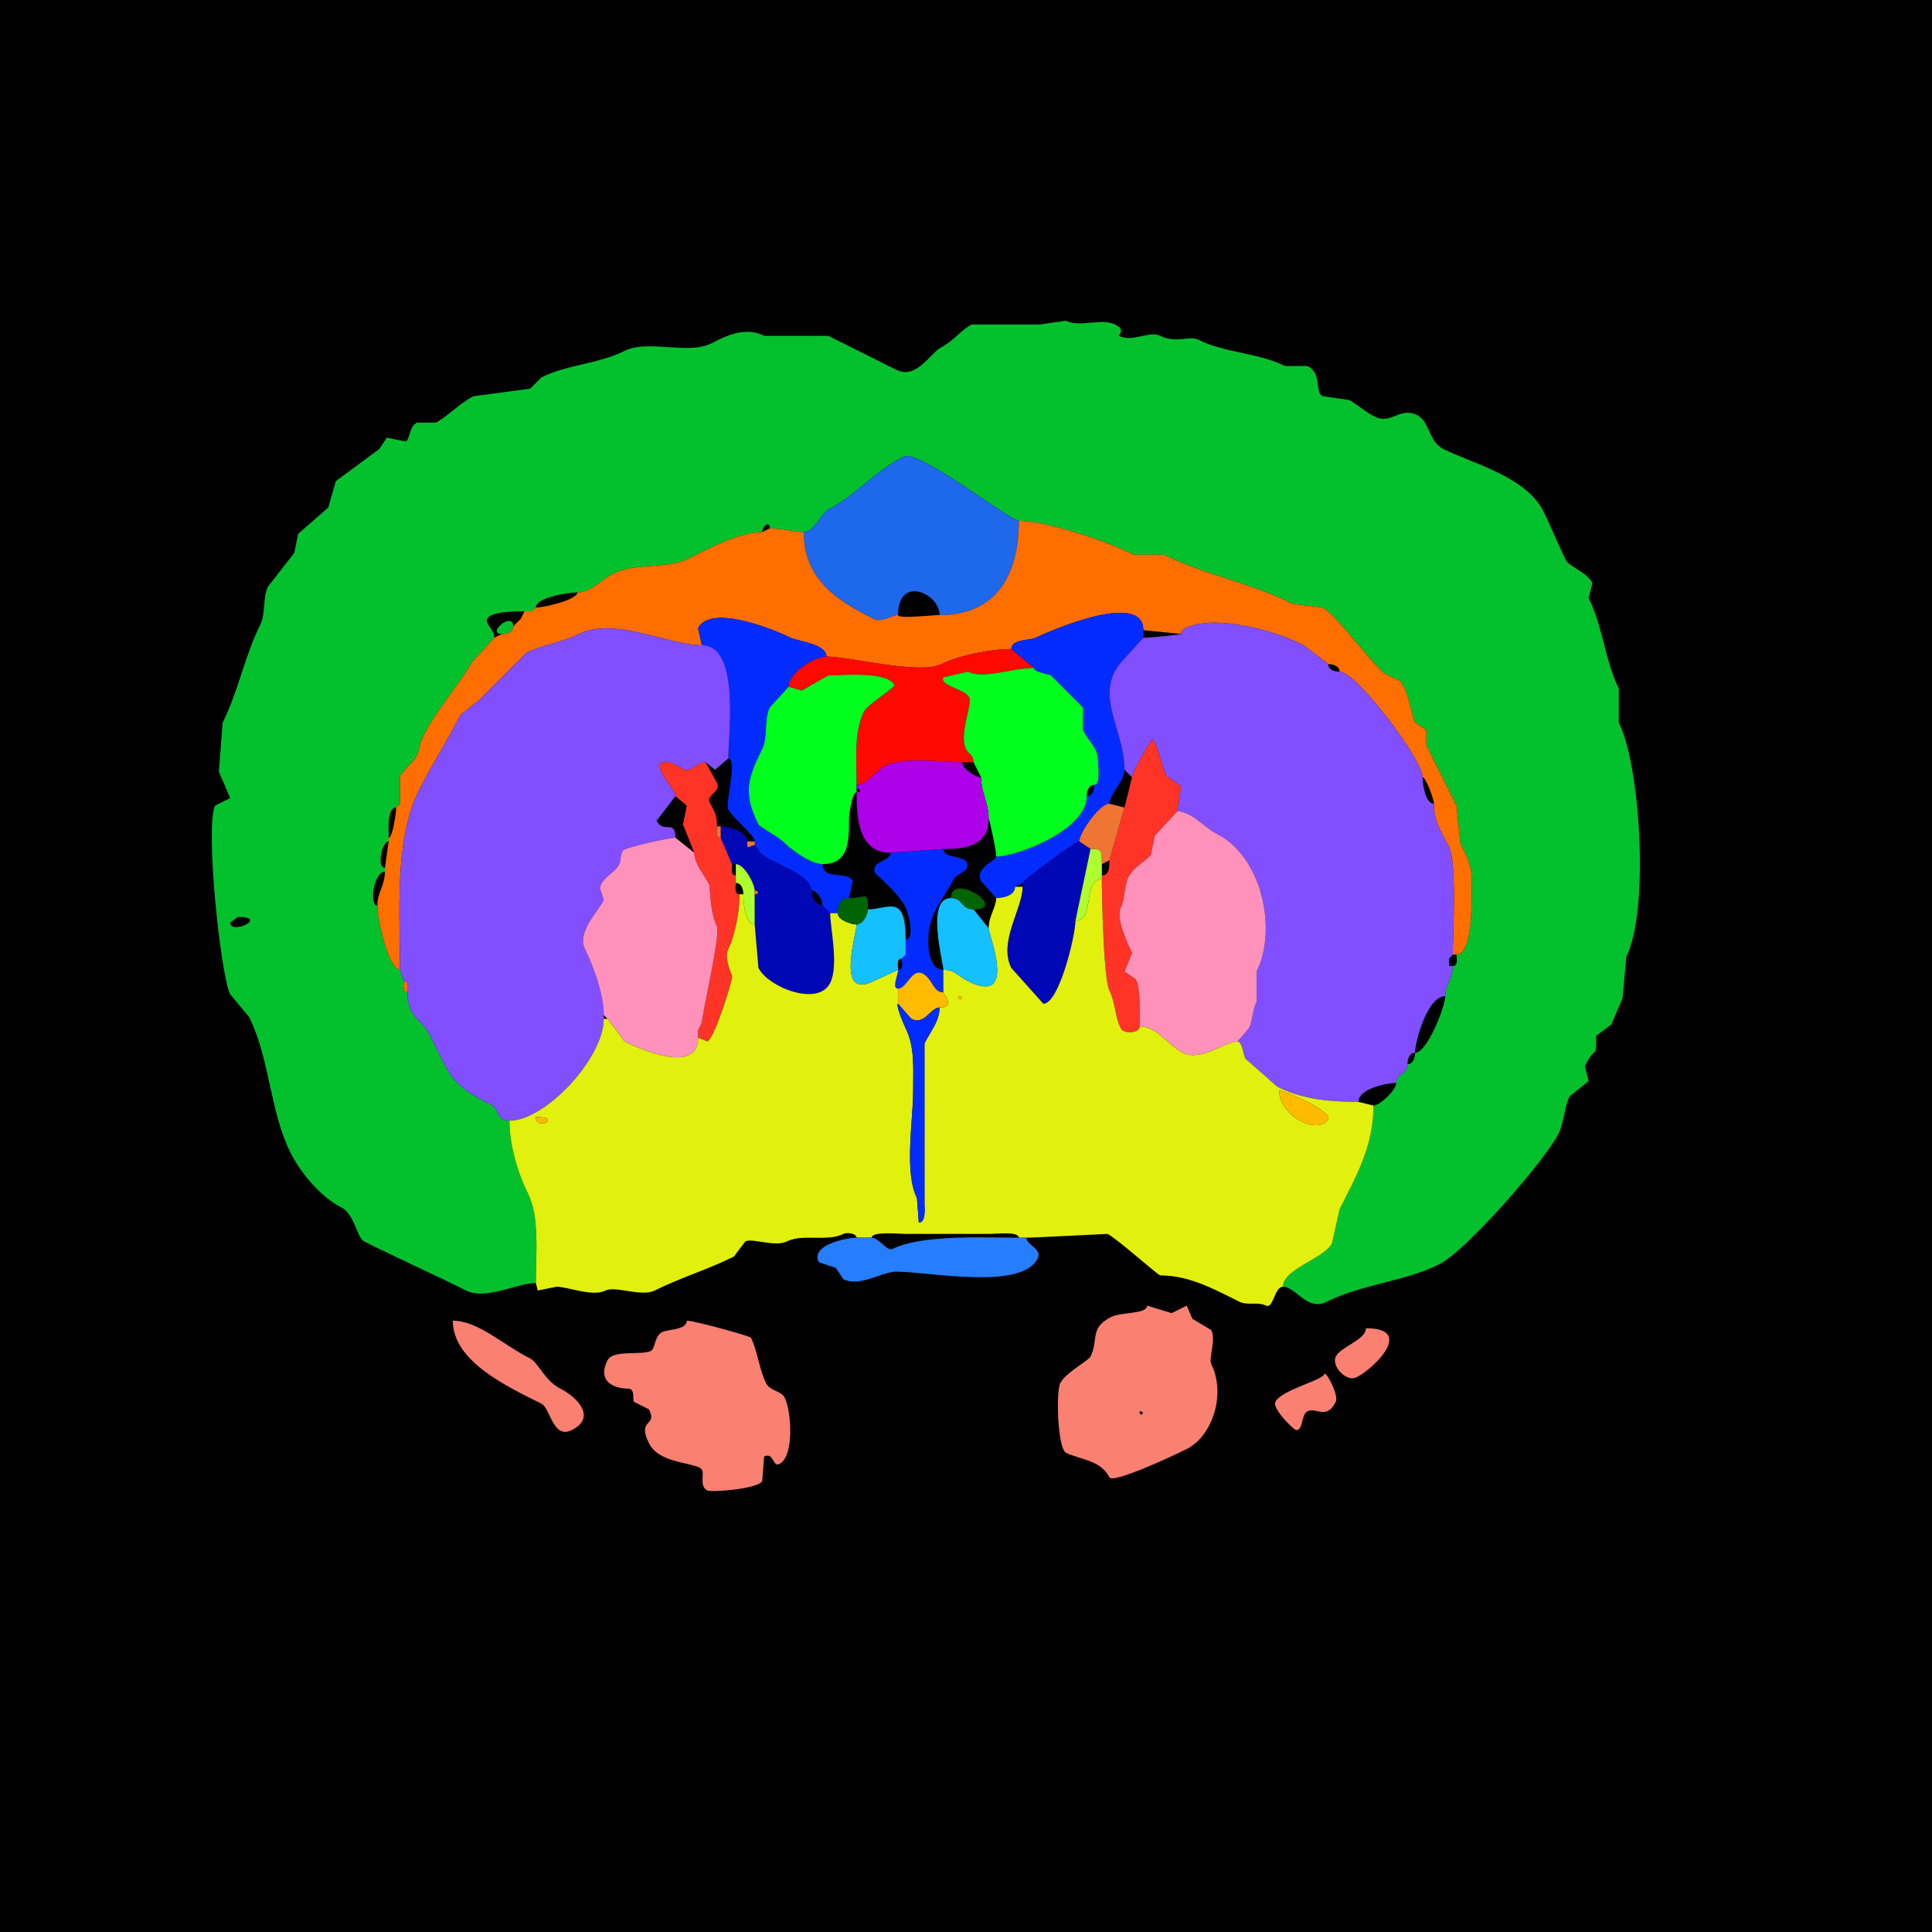 <svg xmlns="http://www.w3.org/2000/svg" xmlns:xlink="http://www.w3.org/1999/xlink" height="512" width="512">
<g>
<rect width="512" height="512" fill="#000000"  stroke-width="0" /> 
<path  fill-rule="evenodd" fill="#03C12D" stroke-width="0" stroke="#03C12D" d = " M63 243 L61,244.5 C61,247.921 71.453,243 63,243  M142 340 C137.071,340 128.798,344.649 123.5,342 114.636,337.568 105.389,333.444 96.5,329 94.582,328.041 93.935,321.717 90.5,320 85.207,317.354 79.787,311.075 77,305.5 71.48,294.459 71.529,280.559 66,269.5 L61,263.5 C58.43,258.361 54.311,218.878 57,213.5 L61,211.5 L58,204.5 L59,191.5 C63.224,183.051 64.78,173.94 69,165.5 70.422,162.656 69.592,158.315 71,155.5 L78,146.5 L79,141.5 L87,134.5 L89,127.5 L100.5,119 L102.5,116 L107.5,117 C108.688,116.406 108.39,113.055 110.5,112 L115.5,112 C118.315,110.593 121.843,106.828 125.5,105 L140.5,103 L143.5,100 C150.297,96.602 158.629,96.435 165.5,93 171.786,89.857 182.242,94.129 188.5,91 192.161,89.169 197.27,86.385 202.5,89 L219.5,89 C225.548,92.024 231.412,94.956 237.5,98 242.908,100.704 246.602,93.449 249.5,92 252.57,90.465 254.805,87.347 257.5,86 L275.5,86 L282.5,85 C286.227,86.864 291.884,84.192 295.5,86 298.619,87.559 296.166,88.833 296.5,89 300.16,90.83 304.584,87.542 307.5,89 311.614,91.057 315.299,88.899 317.5,90 324.727,93.614 333.322,93.411 340.5,97 L346.5,97 C350.466,98.983 348.305,103.902 350.5,105 L357.5,106 C359.959,107.229 363.755,111 366.5,111 369.806,111 371.837,108.168 375.5,110 378.983,111.741 378.485,116.993 382.5,119 390.117,122.808 404.381,126.261 409,135.5 411.03,139.559 412.933,144.366 415,148.5 415.782,150.065 420.617,151.734 422,154.5 L421,158.5 C424.737,165.974 425.421,175.343 429,182.5 L429,191.5 C434.774,203.047 437.094,241.312 431,253.5 L430,264.5 L427,271.5 L423,274.5 C423,281.227 423.03,276.439 420,282.5 L421,286.5 L416,290.5 C414.462,293.577 414.561,297.378 413,300.5 409.564,307.371 388.545,331.477 381.5,335 372.14,339.68 360.841,340.33 351.5,345 346.372,347.564 343.444,341 340,341 340,336.251 350.986,333.528 353,329.5 353,329.5 355,320.5 355,320.5 359.467,311.567 364,303.805 364,293 365.611,293 370,288.929 370,287 370,284.265 373,285.087 373,282 374.577,282 375,280.238 375,279 378.231,279 383,266.757 383,264 383,261.115 385,259.303 385,256 386.473,256 386,254.048 386,253 390.573,253 390,236.866 390,233 390,229.23 388.565,226.63 387,223.5 387,223.5 386,213.5 386,213.5 383.327,208.154 380.727,202.954 378,197.5 378,197.5 378,193.5 378,193.5 378,193.5 375,191.5 375,191.5 374.195,189.891 372.689,180 370,180 370,180 368,179 368,179 365.63,179 354.499,163 350.5,161 350.5,161 342.5,160 342.5,160 331.063,154.281 319.463,152.481 308.5,147 308.5,147 300.5,147 300.5,147 293.303,143.402 277.205,138 270,138 267.562,138 243.524,118.988 239.5,121 231.795,124.853 226.657,131.421 219.5,135 217.884,135.808 215.696,141 213,141 210.611,141 207.013,140 204,140 204,137.908 202,139.348 202,141 195.919,141 187.778,145.361 182.5,148 176.694,150.903 168.406,149.047 162.5,152 159.449,153.526 156.631,157 153,157 150.557,157 142,158.304 142,161 142,161 141,162 141,162 141,162 139,162 139,162 137.159,162 129,161.888 129,164.5 129,165.625 131,167.057 131,169 131,169 125,175.5 125,175.5 122.289,180.922 111,193.568 111,199 111,199 110,201 110,201 110,201 106,205.5 106,205.5 106,205.5 106,213 106,213 106,213 105,214 105,214 102.512,214 103,220.101 103,222 103,222 103,223 103,223 101.159,223 99.798,230 102,230 102,230 102,231 102,231 99.047,231 97.727,240 100,240 100,244.064 103.039,257 106,257 106,257 107,260 107,260 107,261.048 106.527,263 108,263 108,269.909 111.646,269.791 114,274.5 119.501,285.502 119.316,287.408 130.5,293 132.193,293.847 131.49,297 135,297 135,303.514 137.242,310.984 140,316.5 143.025,322.549 142,332.781 142,340  Z"/>

<path  fill="#1D68EB" stroke-width="0" stroke="#1D68EB" d = " M238 163 C238,152.333 249,157.186 249,163 264.244,163 270,152.119 270,138 267.562,138 243.524,118.988 239.5,121 231.795,124.853 226.657,131.421 219.5,135 217.884,135.808 215.696,141 213,141 213,153.53 221.778,159.139 231.5,164 233.661,165.081 236.394,163 238,163  Z"/>

<path  fill="#FF6E00" stroke-width="0" stroke="#FF6E00" d = " M385 253 L386,253 C390.573,253 390,236.866 390,233 390,229.23 388.565,226.63 387,223.5 387,223.5 386,213.5 386,213.5 383.327,208.154 380.727,202.954 378,197.5 378,197.5 378,193.5 378,193.5 378,193.5 375,191.5 375,191.5 374.195,189.891 372.689,180 370,180 370,180 368,179 368,179 365.63,179 354.499,163 350.5,161 350.5,161 342.5,160 342.5,160 331.063,154.281 319.463,152.481 308.5,147 308.5,147 300.5,147 300.5,147 293.303,143.402 277.205,138 270,138 270,152.119 264.244,163 249,163 246.839,163 238,164.068 238,163 236.394,163 233.661,165.081 231.5,164 221.778,159.139 213,153.53 213,141 210.611,141 207.013,140 204,140 204,140 202,141 202,141 195.919,141 187.778,145.361 182.5,148 176.694,150.903 168.406,149.047 162.5,152 159.449,153.526 156.631,157 153,157 153,158.949 144.281,161 142,161 142,161 141,162 141,162 141,162 139,162 139,162 139,162 138,164 138,164 138,164 137,165 137,165 137,165 136,166 136,166 136,167.577 134.238,168 133,168 133,168 131,169 131,169 131,169 125,175.5 125,175.5 122.289,180.922 111,193.568 111,199 111,199 110,201 110,201 110,201 106,205.5 106,205.5 106,205.5 106,213 106,213 106,213 105,214 105,214 105,215.257 104.059,222 103,222 103,222 103,223 103,223 103,223 102,230 102,230 102,230 102,231 102,231 102,234.68 100,236.511 100,240 100,244.064 103.039,257 106,257 106,242.052 104.456,222.588 111,209.5 114.382,202.735 118.638,196.224 122,189.5 122,189.5 127,185.5 127,185.5 127,185.5 139.5,173 139.5,173 143.866,170.817 149.035,170.233 153.5,168 162.742,163.379 177.24,171 186,171 186,171 185,166.5 185,166.5 188.32,159.86 205.489,166.994 209.5,169 211.483,169.991 219,170.573 219,174 225.117,174 243.706,178.897 249.5,176 254.195,173.653 262.553,172 268,172 268,169.335 273.01,169.745 274.5,169 276.566,167.967 303,156.028 303,167 303,167 313,168 313,168 313,165.644 319.45,165 321.5,165 329.332,165 338.889,167.695 345.5,171 345.5,171 352,176 352,176 353.238,176 355,176.423 355,178 359.486,178 377,201.41 377,206 377.886,206 380,211.824 380,213 380,217.922 382.009,220.518 384,224.5 386.139,228.779 385,248.047 385,253  Z"/>

<path  fill="#022CFF" stroke-width="0" stroke="#022CFF" d = " M269 235 C269,237.393 265.766,238 264,238 264,238 260,233.5 260,233.5 258.219,229.938 264,228.126 264,227 269.273,227 288,220.102 288,211 289.577,211 290,209.238 290,208 291.684,208 291,203.321 291,202 291,197.997 288.697,196.894 287,193.5 287,193.5 287,187.5 287,187.5 287,187.5 278.5,179 278.5,179 277.57,178.535 274,178.183 274,177 274,177 268,172 268,172 268,169.335 273.01,169.745 274.5,169 276.566,167.967 303,156.028 303,167 303,167 303,169 303,169 303,169 298,174.5 298,174.5 289.125,183.375 298,193.046 298,204 298,207.016 294,210.525 294,213 291.317,213 286,220.825 286,223 284.914,223 271,233.288 271,234 271,234 269,235 269,235  Z"/>

<path  fill="#03C12D" stroke-width="0" stroke="#03C12D" d = " M138 164 L137,165 C137,165 138,164 138,164  Z"/>

<path  fill="#022CFF" stroke-width="0" stroke="#022CFF" d = " M220 242 L222,242 C222,239.957 222.591,238 225,238 225,238 226,233.5 226,233.5 224.587,230.674 218,233.382 218,229 214.878,229 209.729,225.229 207.5,223 206.284,221.784 201.314,219.128 201,218.5 196.886,210.271 198.086,206.327 202,198.5 203.549,195.402 202.412,190.676 204,187.5 204,187.5 209,182 209,182 209,178.305 215.834,174 219,174 219,170.573 211.483,169.991 209.5,169 205.489,166.994 188.32,159.86 185,166.5 185,166.5 186,171 186,171 196.251,171 193,194.955 193,201 195.481,201 192.182,212.864 193,214.5 194.126,216.752 200,221.274 200,223 200,223 200,224 200,224 200,224 201,225 201,225 201,227.969 215,230.978 215,236 216.712,236 218,238.571 218,240 218,240 220,242 220,242  Z"/>

<path  fill="#03C12D" stroke-width="0" stroke="#03C12D" d = " M136 166 C136,167.577 134.238,168 133,168 128.685,168 136,161.801 136,166  Z"/>

<path  fill="#814FFF" stroke-width="0" stroke="#814FFF" d = " M370 287 C367.686,287 360,288.433 360,292 352.666,292 345.425,291.462 338.5,288 338.5,288 330,280.5 330,280.5 329.535,279.57 329.183,276 328,276 328,276 331,272.5 331,272.5 332.034,270.432 331.895,267.71 333,265.5 333,265.5 333,257.5 333,257.5 338.636,246.229 334.332,226.916 322.5,221 319.257,219.378 315.77,215 312,215 312,215 313,208.5 313,208.5 313,208.5 309,205.5 309,205.5 308.432,204.365 306.344,196.422 305.5,196 305.029,195.765 300,204.74 300,206 300,206 298,204 298,204 298,193.046 289.125,183.375 298,174.5 298,174.5 303,169 303,169 305.85,169 314.045,168 313,168 313,165.644 319.45,165 321.5,165 329.332,165 338.889,167.695 345.5,171 345.5,171 352,176 352,176 352,177.577 353.762,178 355,178 359.486,178 377,201.41 377,206 377,207.71 377.718,213 380,213 380,217.922 382.009,220.518 384,224.5 386.139,228.779 385,248.047 385,253 385,253 384,254 384,254 384,250.81 384,261.849 384,256 384,256 385,256 385,256 385,259.303 383,261.115 383,264 378.274,264 375,275.991 375,279 373.423,279 373,280.762 373,282 373,285.087 370,284.265 370,287  Z"/>

<path  fill="#814FFF" stroke-width="0" stroke="#814FFF" d = " M160 270 C160,280.396 144.571,297 135,297 131.49,297 132.193,293.847 130.5,293 119.316,287.408 119.501,285.502 114,274.5 111.646,269.791 108,269.909 108,263 108,261.952 108.473,260 107,260 107,260 106,257 106,257 106,242.052 104.456,222.588 111,209.5 114.382,202.735 118.638,196.224 122,189.5 122,189.5 127,185.5 127,185.5 127,185.5 139.5,173 139.5,173 143.866,170.817 149.035,170.233 153.5,168 162.742,163.379 177.24,171 186,171 196.251,171 193,194.955 193,201 193,201 189.5,204 189.5,204 189.5,204 187,202 187,202 184.785,202 182.792,204.646 181.5,204 180.494,203.497 175.916,200.668 175,202.5 173.996,204.508 179,209.11 179,211 179,211 174,217.5 174,217.5 175.755,221.009 179,217.019 179,222 177.586,222 165.506,224.489 165,225.5 163.946,227.608 165.098,228.402 163,230.5 161.957,231.543 159,233.425 159,235.5 159,235.5 160,238.5 160,238.5 158.419,241.662 152.803,247.107 155,251.5 157.301,256.103 160,263.657 160,269 160,269 160,270 160,270  Z"/>

<path  fill="#FF0800" stroke-width="0" stroke="#FF0800" d = " M255 202 L258,202 C258,199.971 256.809,200.119 256,198.5 254.261,195.022 257,188.49 257,185.5 257,182.645 248.758,181.985 250,179.5 250,179.5 256.5,178 256.5,178 260.674,180.087 268.408,177 274,177 274,177 268,172 268,172 262.553,172 254.195,173.653 249.5,176 243.706,178.897 225.117,174 219,174 215.834,174 209,178.305 209,182 209,182 212.5,183 212.5,183 212.5,183 219.5,179 219.5,179 222.399,179 235.137,177.774 237,181.5 237.349,182.199 229.901,186.697 229,188.5 226.249,194.003 227,201.364 227,208 229.848,208 232.089,204.206 234.5,203 239.512,200.494 249.082,202 255,202  Z"/>

<path  fill="#00FF1D" stroke-width="0" stroke="#00FF1D" d = " M262 217 C262.173,217 264,225.105 264,227 269.273,227 288,220.102 288,211 288,209.762 288.423,208 290,208 291.684,208 291,203.321 291,202 291,197.997 288.697,196.894 287,193.5 287,193.5 287,187.5 287,187.5 287,187.5 278.5,179 278.5,179 277.57,178.535 274,178.183 274,177 268.408,177 260.674,180.087 256.5,178 256.5,178 250,179.5 250,179.5 248.758,181.985 257,182.645 257,185.5 257,188.49 254.261,195.022 256,198.5 256.809,200.119 258,199.971 258,202 258,202 260,206 260,206 260,210.242 262,212.596 262,217  Z"/>

<path  fill="#00FF1D" stroke-width="0" stroke="#00FF1D" d = " M227 210 C225.825,210 225,215.704 225,217 225,222.778 225.033,229 218,229 214.878,229 209.729,225.229 207.5,223 206.284,221.784 201.314,219.128 201,218.5 196.886,210.271 198.086,206.327 202,198.5 203.549,195.402 202.412,190.676 204,187.5 204,187.5 209,182 209,182 209,182 212.5,183 212.5,183 212.5,183 219.5,179 219.5,179 222.399,179 235.137,177.774 237,181.5 237.349,182.199 229.901,186.697 229,188.5 226.249,194.003 227,201.364 227,208 227,208 227,209 227,209 227,209 227,210 227,210  Z"/>

<path  fill="#FF3427" stroke-width="0" stroke="#FF3427" d = " M292 233 C292,237.536 292.452,259.404 294,262.5 295.586,265.671 295.465,269.43 297,272.5 297.777,274.054 302,273.884 302,272 302,268.285 302.287,262.075 301,259.5 301,259.5 298,257.5 298,257.5 298,257.5 300,252.5 300,252.5 298.865,250.23 295.614,243.273 297,240.5 298.229,238.043 297.832,234.836 299,232.5 300.485,229.529 304.403,227.694 305,226.5 305,226.5 306,221.5 306,221.5 306,221.5 312,215 312,215 312,215 313,208.5 313,208.5 313,208.5 309,205.5 309,205.5 308.432,204.365 306.344,196.422 305.5,196 305.029,195.765 300,204.74 300,206 300,206 298,214 298,214 298,214 294,228 294,228 294,229.465 294.109,232 292,232 292,232 292,233 292,233  Z"/>

<path  fill="#FF3427" stroke-width="0" stroke="#FF3427" d = " M185 273 L185,275 C185,275 187.5,276 187.5,276 189.435,275.033 194.362,259.224 194,258.5 193.272,257.045 192.036,253.427 193,251.5 194.853,247.794 196,241.238 196,237 194.527,237 195,235.048 195,234 195,234 195,232 195,232 193.527,232 194,230.048 194,229 194,229 191,222 191,222 189.527,222 190,220.048 190,219 190,215.774 189.274,215.047 188,212.5 187.16,210.82 191.118,209.736 190,207.5 190,207.5 187,202 187,202 184.785,202 182.792,204.646 181.5,204 180.494,203.497 175.916,200.668 175,202.5 173.996,204.508 179,209.11 179,211 179,211 182,213.5 182,213.5 182,213.5 181,218.5 181,218.5 181,218.5 184,226 184,226 184,228.907 186.74,231.98 188,234.5 188.184,234.868 188.116,241.732 190,245.5 191.006,247.513 186,269.161 186,271 186,271 185,273 185,273  Z"/>

<path  fill="#AE00E8" stroke-width="0" stroke="#AE00E8" d = " M250 225 L236,226 C227.511,226 227,216.764 227,210 228.186,210 228.186,209 227,209 227,209 227,208 227,208 229.848,208 232.089,204.206 234.5,203 239.512,200.494 249.082,202 255,202 255,203.811 258.438,206 260,206 260,210.242 262,212.596 262,217 262,224.51 255.038,225 250,225  Z"/>

<path  fill="#EE7533" stroke-width="0" stroke="#EE7533" d = " M294 228 L292,229 C292,225.165 291.933,225 289,225 289,225 286,223 286,223 286,220.825 291.317,213 294,213 294,213 298,214 298,214 298,214 294,228 294,228  Z"/>

<path  fill="#FF91BA" stroke-width="0" stroke="#FF91BA" d = " M302 272 C306.588,272 309.632,277.066 313.5,279 318.333,281.417 324.731,276 328,276 328,276 331,272.5 331,272.5 332.034,270.432 331.895,267.71 333,265.5 333,265.5 333,257.5 333,257.5 338.636,246.229 334.332,226.916 322.5,221 319.257,219.378 315.77,215 312,215 312,215 306,221.5 306,221.5 306,221.5 305,226.5 305,226.5 304.403,227.694 300.485,229.529 299,232.5 297.832,234.836 298.229,238.043 297,240.5 295.614,243.273 298.865,250.23 300,252.5 300,252.5 298,257.5 298,257.5 298,257.5 301,259.5 301,259.5 302.287,262.075 302,268.285 302,272  Z"/>

<path  fill="#0008B6" stroke-width="0" stroke="#0008B6" d = " M220 242 C220,245.788 222.336,255.828 220,260.5 216.808,266.883 203.567,261.635 201,256.5 L200,245 C200,242.905 200,239.095 200,237 201.186,237 201.186,236 200,236 200,234.296 197.285,229 195,229 195,229 194,229 194,229 194,229 191,222 191,222 191,222 191,219 191,219 192.637,219 198,220.084 198,223 198,225.729 198.423,224 200,224 200,224 201,225 201,225 201,227.969 215,230.978 215,236 215,237.429 216.288,240 218,240 218,240 220,242 220,242  Z"/>

<path  fill="#EE7533" stroke-width="0" stroke="#EE7533" d = " M191 219 L191,222 C189.527,222 190,220.048 190,219 190,219 191,219 191,219  Z"/>

<path  fill="#FF91BA" stroke-width="0" stroke="#FF91BA" d = " M185 273 L185,275 C185,284.873 169.527,278.014 165.5,276 165.5,276 161,270 161,270 161,270 160,269 160,269 160,263.657 157.301,256.103 155,251.5 152.803,247.107 158.419,241.662 160,238.5 160,238.5 159,235.5 159,235.5 159,233.425 161.957,231.543 163,230.5 165.098,228.402 163.946,227.608 165,225.5 165.506,224.489 177.586,222 179,222 179,222 184,226 184,226 184,228.907 186.74,231.98 188,234.5 188.184,234.868 188.116,241.732 190,245.5 191.006,247.513 186,269.161 186,271 186,271 185,273 185,273  Z"/>

<path  fill="#EE7533" stroke-width="0" stroke="#EE7533" d = " M200 223 L200,224 C198.423,224 198,225.729 198,223 198,223 200,223 200,223  Z"/>

<path  fill="#0008B6" stroke-width="0" stroke="#0008B6" d = " M271 235 C271,240.827 264.525,249.55 268,256.5 L276.5,266 C280.666,266 285,247.981 285,244 285,244 289,225 289,225 289,225 286,223 286,223 284.914,223 271,233.288 271,234 271,234 271,235 271,235  Z"/>

<path  fill="#ADFF2F" stroke-width="0" stroke="#ADFF2F" d = " M292 233 C286.852,233 290.244,244 285,244 285,244 289,225 289,225 291.933,225 292,225.165 292,229 292,229 292,232 292,232 292,232 292,233 292,233  Z"/>

<path  fill="#022CFF" stroke-width="0" stroke="#022CFF" d = " M238 262 C240.319,262 241.583,256.542 244.5,258 247.155,259.327 247.246,263 250,263 250,261.071 250,259.152 250,257 246.508,257 246,251.92 246,249.5 246,241.772 249.873,238.755 253,232.5 253,232.5 256,230.5 256,230.5 258.187,226.127 250,228.049 250,225 250,225 236,226 236,226 236,228.348 230.372,228.244 232,231.5 232.037,231.575 237.996,236.491 240,240.5 240.845,242.19 242.468,249 240,249 240,249 240,253 240,253 240,253 239,254 239,254 239,255.048 239.473,257 238,257 238,258.424 236.238,262 238,262  Z"/>

<path  fill="#ADFF2F" stroke-width="0" stroke="#ADFF2F" d = " M200 237 C200,239.095 200,242.905 200,245 197.361,245 197,238.968 197,237 197,235.762 196.577,234 195,234 195,234 195,232 195,232 195,232 195,229 195,229 197.285,229 200,234.296 200,236 200,236 200,237 200,237  Z"/>

<path  fill-rule="evenodd" fill="#E1F00D" stroke-width="0" stroke="#E1F00D" d = " M142 296 C142,299.947 149.274,296 142,296  M339 289 C339,296.072 349.786,300.927 352,296.5 352.972,294.556 340.687,289 339,289  M254 264 C254,265.93 255.93,264 254,264  M272 328 C274.37,328 293.438,326.969 293.5,327 296.156,328.328 306.884,338 307.5,338 315.011,338 321.298,341.399 328.5,345 330.505,346.003 333.388,344.944 335.5,346 337.423,346.961 337.757,341 340,341 340,336.251 350.986,333.528 353,329.5 353,329.5 355,320.5 355,320.5 359.467,311.567 364,303.805 364,293 364,293 360,292 360,292 352.666,292 345.425,291.462 338.5,288 338.5,288 330,280.5 330,280.5 329.535,279.57 329.183,276 328,276 324.731,276 318.333,281.417 313.5,279 309.632,277.066 306.588,272 302,272 302,273.884 297.777,274.054 297,272.5 295.465,269.43 295.586,265.671 294,262.5 292.452,259.404 292,237.536 292,233 286.852,233 290.244,244 285,244 285,247.981 280.666,266 276.5,266 276.5,266 268,256.5 268,256.5 264.525,249.55 271,240.827 271,235 271,235 269,235 269,235 269,237.393 265.766,238 264,238 264,240.338 262,242.862 262,246 262,247.842 269.792,266.646 256.5,260 254.065,258.782 253.034,257 250,257 250,259.152 250,261.071 250,263 250,263.361 253.452,267 249,267 249,270.623 246.518,273.464 245,276.5 245,276.5 245,302 245,302 245,302 245,319 245,319 245,320.111 245.455,324 243.5,324 243.5,324 243,317.5 243,317.5 239.576,310.652 242,296.994 242,289 242,283.046 242.458,277.415 240,272.5 239.286,271.071 237.281,266 238,266 238,266 238,262 238,262 236.238,262 238,258.424 238,257 238,257 231.5,260 231.5,260 221.365,265.068 227,247.648 227,245 225.592,245 222,243.803 222,242 222,242 220,242 220,242 220,245.788 222.336,255.828 220,260.5 216.808,266.883 203.567,261.635 201,256.5 201,256.5 200,245 200,245 197.361,245 197,238.968 197,237 197,237 196,237 196,237 196,241.238 194.853,247.794 193,251.5 192.036,253.427 193.272,257.045 194,258.5 194.362,259.224 189.435,275.033 187.5,276 187.5,276 185,275 185,275 185,284.873 169.527,278.014 165.5,276 165.5,276 161,270 161,270 161,270 160,270 160,270 160,280.396 144.571,297 135,297 135,303.514 137.242,310.984 140,316.5 143.025,322.549 142,332.781 142,340 142,340 142.5,342 142.5,342 142.5,342 147.5,341 147.5,341 150.579,341 156.984,343.758 160.5,342 163.107,340.697 169.932,343.784 173.5,342 180.25,338.625 187.73,336.385 194.5,333 194.5,333 197.5,329 197.5,329 199.439,328.03 205.371,330.564 208.5,329 212.716,326.892 219.175,329.163 223.5,327 224.445,326.528 227,326.844 227,328 227,328 231,328 231,328 231,326.249 238.426,327 240,327 247.245,327 255.051,327 262.5,327 263.948,327 270,326.275 270,328 270,328 272,328 272,328  Z"/>

<path  fill="#EE7533" stroke-width="0" stroke="#EE7533" d = " M200 236 C201.186,236 201.186,237 200,237 200,237 200,236 200,236  Z"/>

<path  fill="#006400" stroke-width="0" stroke="#006400" d = " M252 238 C255.275,238 254.49,241 258,241 267.529,241 252,230.915 252,238  Z"/>

<path  fill="#006400" stroke-width="0" stroke="#006400" d = " M222 242 C222,243.803 225.592,245 227,245 228.712,245 230,242.429 230,241 230,235.887 229.667,238 225,238 222.591,238 222,239.957 222,242  Z"/>

<path  fill="#15C0FF" stroke-width="0" stroke="#15C0FF" d = " M262 246 C262,247.842 269.792,266.646 256.5,260 254.065,258.782 253.034,257 250,257 250,254.957 245.21,238 252,238 255.275,238 254.49,241 258,241 258,241 262,246 262,246  Z"/>

<path  fill="#15C0FF" stroke-width="0" stroke="#15C0FF" d = " M239 254 C237.527,254 238,255.952 238,257 238,257 231.5,260 231.5,260 221.365,265.068 227,247.648 227,245 228.712,245 230,242.429 230,241 235.394,241 240,236.559 240,249 240,249 240,253 240,253 240,253 239,254 239,254  Z"/>

<path  fill="#FF6E00" stroke-width="0" stroke="#FF6E00" d = " M384 254 L384,256 C384,261.849 384,250.81 384,254  Z"/>

<path  fill="#FFBB00" stroke-width="0" stroke="#FFBB00" d = " M238 266 L241.5,270 C245.089,271.795 246.544,267 249,267 253.452,267 250,263.361 250,263 247.246,263 247.155,259.327 244.5,258 241.583,256.542 240.319,262 238,262 238,262 238,266 238,266  Z"/>

<path  fill="#FF6E00" stroke-width="0" stroke="#FF6E00" d = " M107 260 C108.473,260 108,261.952 108,263 106.527,263 107,261.048 107,260  Z"/>

<path  fill="#FFBB00" stroke-width="0" stroke="#FFBB00" d = " M254 264 C254,265.93 255.93,264 254,264  Z"/>

<path  fill="#022CFF" stroke-width="0" stroke="#022CFF" d = " M238 266 L241.5,270 C245.089,271.795 246.544,267 249,267 249,270.623 246.518,273.464 245,276.5 245,276.5 245,302 245,302 245,302 245,319 245,319 245,320.111 245.455,324 243.5,324 243.5,324 243,317.5 243,317.5 239.576,310.652 242,296.994 242,289 242,283.046 242.458,277.415 240,272.5 239.286,271.071 237.281,266 238,266  Z"/>

<path  fill="#FFBB00" stroke-width="0" stroke="#FFBB00" d = " M339 289 C339,296.072 349.786,300.927 352,296.5 352.972,294.556 340.687,289 339,289  Z"/>

<path  fill="#FFBB00" stroke-width="0" stroke="#FFBB00" d = " M142 296 C142,299.947 149.274,296 142,296  Z"/>

<path  fill="#267EFF" stroke-width="0" stroke="#267EFF" d = " M270 328 L272,328 C272,329.991 276.284,330.931 275,333.5 270.726,342.048 246.285,337 237.5,337 233.644,337 227.921,341.211 223.5,339 223.5,339 221.5,336 221.5,336 221.5,336 217,334.5 217,334.5 214.699,329.898 224.36,328 227,328 227,328 231,328 231,328 232.844,328 235.146,331.677 236.5,331 244.306,327.097 261.078,328 270,328  Z"/>

<path  fill-rule="evenodd" fill="#FA8072" stroke-width="0" stroke="#FA8072" d = " M302 374 C302,375.93 303.93,374 302,374  M304 346 C304,348.292 297.192,347.654 294.5,349 288.593,351.954 291.229,355.042 289,359.5 288.455,360.591 282.322,363.856 281,366.5 279.773,368.954 280.315,383.908 282.5,385 286.117,386.808 291.692,386.884 294,391.5 294.863,393.226 310.054,386.223 314.5,384 321.312,380.594 324.959,369.418 321,361.5 320.234,359.968 322.326,355.152 321,352.5 L316,349.5 L314.5,346 L310.5,348 L304,346  Z"/>

<path  fill="#FA8072" stroke-width="0" stroke="#FA8072" d = " M120 350 C120,360.757 134.29,367.395 143.5,372 145.857,373.179 146.525,381.488 151.5,379 158.344,375.578 152.727,370.114 148.5,368 144.362,365.931 142.615,361.058 140.5,360 133.191,356.346 126.717,350 120,350  Z"/>

<path  fill="#FA8072" stroke-width="0" stroke="#FA8072" d = " M182 350 C182,352.489 176.967,352.267 175.5,353 173.39,354.055 173.688,357.406 172.5,358 169.981,359.259 162.449,357.602 161,360.5 158.044,366.412 163.157,368 166.5,368 168.316,368 167.617,370.734 168,371.5 L172,373.5 C174.366,378.233 168.641,375.782 172,382.5 174.528,387.557 182.324,387.412 185.5,389 187.277,389.889 184.895,393.698 187.5,395 188.54,395.52 200.954,394.592 202,392.5 L202.5,386 C205.047,384.727 204.778,388.861 206.5,388 210.634,385.933 209.655,373.81 208,370.5 206.967,368.434 204.129,368.759 203,366.5 201.15,362.8 200.833,358.166 199,354.5 198.791,354.081 184.108,350 182,350  Z"/>

<path  fill="#FA8072" stroke-width="0" stroke="#FA8072" d = " M362 352 C362,355.061 355.32,356.86 354,359.5 352.773,361.955 356.733,366.383 359.5,365 364.111,362.695 375.025,352 362,352  Z"/>

<path  fill="#FA8072" stroke-width="0" stroke="#FA8072" d = " M351 364 C351,365.71 339.623,368.254 338,371.5 337.076,373.348 342.94,379 343.5,379 345.444,379 344.762,374.869 346.5,374 348.824,372.838 351.534,376.431 354,371.5 354.801,369.898 351.822,364 351,364  Z"/>

</g>
</svg>
